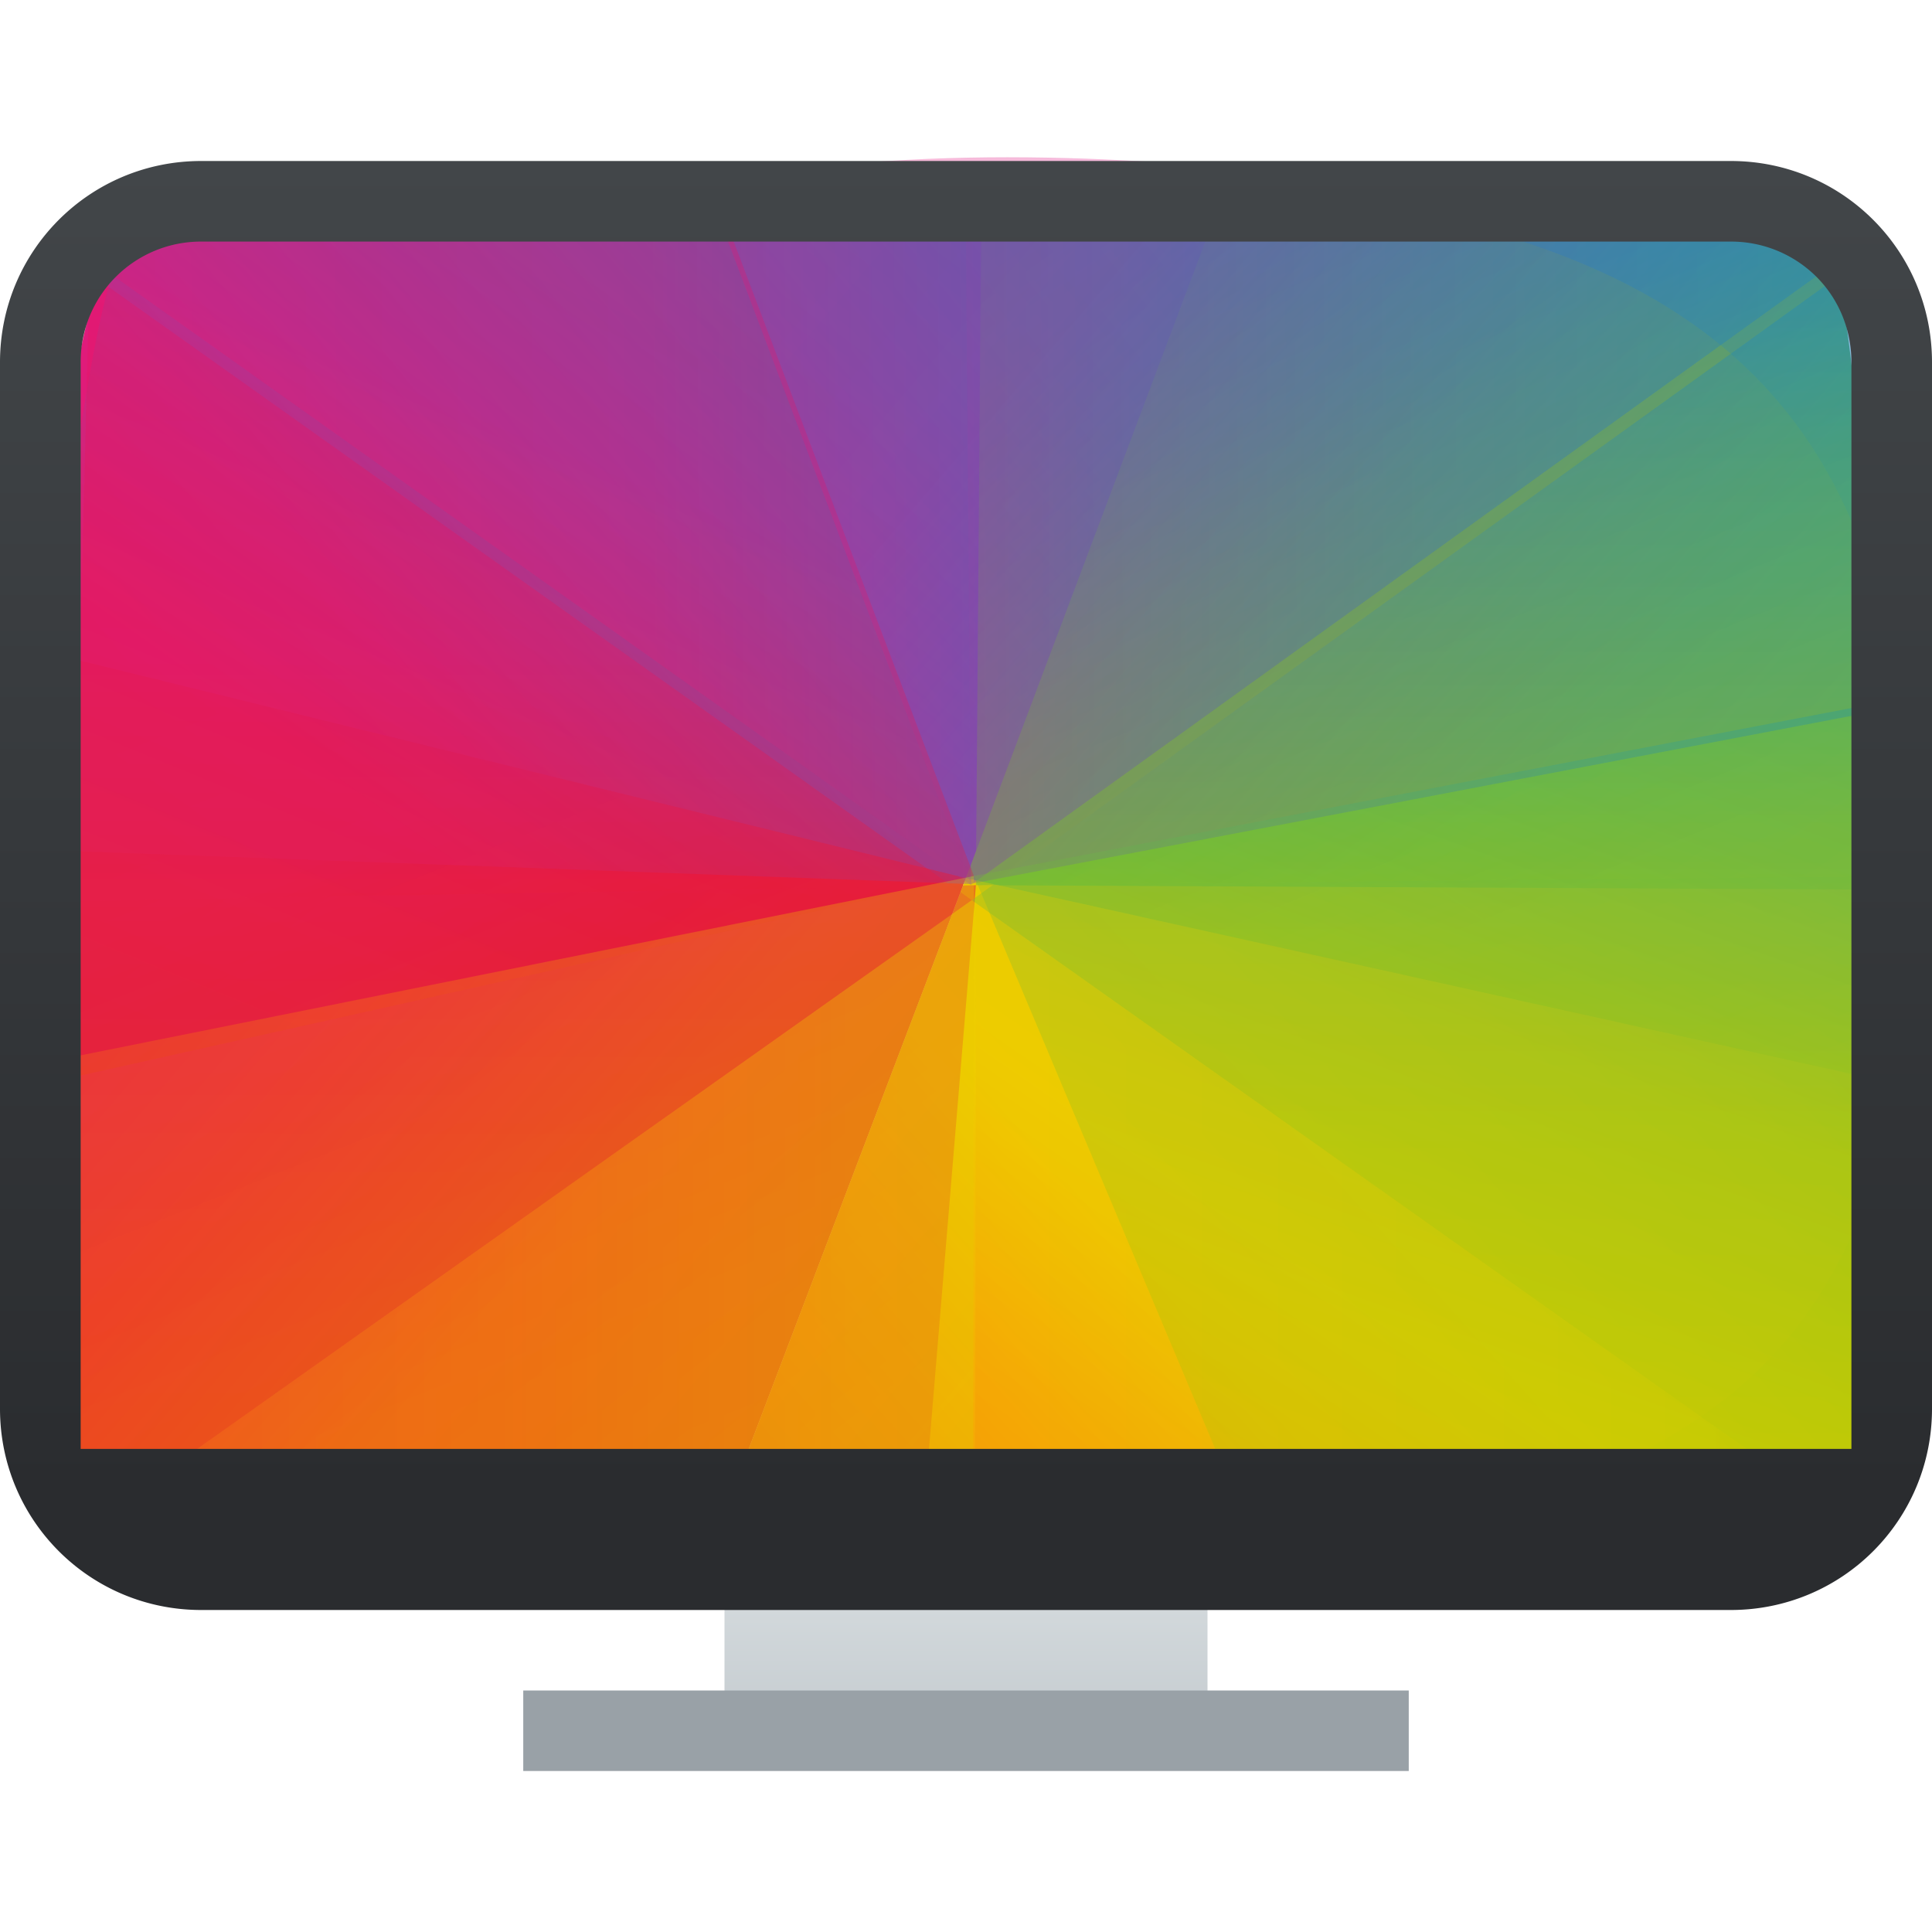 <?xml version="1.0" encoding="UTF-8" standalone="no"?>
<svg
   xmlns:dc="http://purl.org/dc/elements/1.1/"
   xmlns:cc="http://creativecommons.org/ns#"
   xmlns:rdf="http://www.w3.org/1999/02/22-rdf-syntax-ns#"
   xmlns:svg="http://www.w3.org/2000/svg"
   xmlns="http://www.w3.org/2000/svg"
   xmlns:xlink="http://www.w3.org/1999/xlink"
   xmlns:sodipodi="http://sodipodi.sourceforge.net/DTD/sodipodi-0.dtd"
   xmlns:inkscape="http://www.inkscape.org/namespaces/inkscape"
   width="48"
   height="48"
   version="1.1"
   id="svg181"
   sodipodi:docname="preferences-desktop-display-color.svg"
   inkscape:version="0.92.5 (2060ec1f9f, 2020-04-08)">
  <sodipodi:namedview
     pagecolor="#ffffff"
     bordercolor="#666666"
     borderopacity="1"
     objecttolerance="10"
     gridtolerance="10"
     guidetolerance="10"
     inkscape:pageopacity="0"
     inkscape:pageshadow="2"
     inkscape:window-width="1085"
     inkscape:window-height="480"
     id="namedview183"
     showgrid="false"
     inkscape:zoom="4.9166667"
     inkscape:cx="2.1355932"
     inkscape:cy="24"
     inkscape:window-x="0"
     inkscape:window-y="25"
     inkscape:window-maximized="0"
     inkscape:current-layer="svg181" />
  <defs
     id="defs141">
    <linearGradient
       id="a">
      <stop
         stop-color="#2a2c2f"
         id="stop2" />
      <stop
         offset="1"
         stop-color="#424649"
         id="stop4" />
    </linearGradient>
    <linearGradient
       id="c">
      <stop
         stop-color="#60a5e7"
         stop-opacity="0"
         id="stop7" />
      <stop
         offset="1"
         stop-color="#a6f3fb"
         stop-opacity=".258"
         id="stop9" />
    </linearGradient>
    <linearGradient
       id="d">
      <stop
         stop-color="#c61423"
         id="stop12" />
      <stop
         offset="1"
         stop-color="#dc2b41"
         id="stop14" />
    </linearGradient>
    <linearGradient
       id="e">
      <stop
         stop-color="#383e51"
         id="stop17" />
      <stop
         offset="1"
         stop-color="#655c6f"
         stop-opacity="0"
         id="stop19" />
    </linearGradient>
    <linearGradient
       id="b">
      <stop
         stop-color="#c6cdd1"
         id="stop22" />
      <stop
         offset="1"
         stop-color="#e0e5e7"
         id="stop24" />
    </linearGradient>
    <linearGradient
       id="N"
       y1="547.8"
       y2="536.8"
       x2="0"
       gradientUnits="userSpaceOnUse"
       gradientTransform="matrix(1,0,0,0.545,-384.57,-255.8)">
      <stop
         stop-color="#c6cdd1"
         id="stop27" />
      <stop
         offset="1"
         stop-color="#e0e5e7"
         id="stop29" />
    </linearGradient>
    <linearGradient
       id="O"
       y1="536.8"
       y2="503.8"
       x2="0"
       gradientUnits="userSpaceOnUse"
       gradientTransform="translate(-384.57,-499.8)">
      <stop
         stop-color="#2a2c2f"
         id="stop32" />
      <stop
         offset="1"
         stop-color="#424649"
         id="stop34" />
    </linearGradient>
    <linearGradient
       id="f"
       y1="41.22"
       x1="24.392"
       y2="25.343"
       x2="20.643"
       gradientUnits="userSpaceOnUse">
      <stop
         stop-color="#334545"
         id="stop37" />
      <stop
         offset="1"
         stop-color="#536161"
         id="stop39" />
    </linearGradient>
    <linearGradient
       id="g">
      <stop
         stop-color="#e81877"
         id="stop42" />
      <stop
         offset=".312"
         stop-color="#dd1d8c"
         id="stop44" />
      <stop
         offset=".562"
         stop-color="#6d57b1"
         id="stop46" />
      <stop
         offset=".75"
         stop-color="#2a78c1"
         id="stop48" />
      <stop
         offset="1"
         stop-color="#018dcb"
         id="stop50" />
    </linearGradient>
    <linearGradient
       xlink:href="#h"
       id="n"
       y1="24.353"
       x1="8.385"
       y2="8.574"
       gradientUnits="userSpaceOnUse"
       x2="23.846"
       gradientTransform="matrix(1,0,0,-1,384.571,547.798)" />
    <linearGradient
       id="h">
      <stop
         stop-color="#e51561"
         id="stop54" />
      <stop
         offset=".312"
         stop-color="#e4156c"
         id="stop56" />
      <stop
         offset=".562"
         stop-color="#e71e2c"
         id="stop58" />
      <stop
         offset=".75"
         stop-color="#e8301e"
         id="stop60" />
      <stop
         offset="1"
         stop-color="#e6320e"
         id="stop62" />
    </linearGradient>
    <linearGradient
       xlink:href="#i"
       id="p"
       y1="24.159"
       x1="8.125"
       y2="8.481"
       gradientUnits="userSpaceOnUse"
       x2="23.775"
       gradientTransform="matrix(-1,0,0,1,432.571,499.798)" />
    <linearGradient
       id="i">
      <stop
         stop-color="#bec900"
         id="stop66" />
      <stop
         offset=".312"
         stop-color="#9ec80a"
         id="stop68" />
      <stop
         offset=".562"
         stop-color="#71b93d"
         id="stop70" />
      <stop
         offset=".75"
         stop-color="#35a48f"
         id="stop72" />
      <stop
         offset="1"
         stop-color="#018fca"
         id="stop74" />
    </linearGradient>
    <linearGradient
       xlink:href="#j"
       id="r"
       y1="24.063"
       x1="8.233"
       y2="7.787"
       gradientUnits="userSpaceOnUse"
       x2="23.265"
       gradientTransform="rotate(-180,216.286,273.899)" />
    <linearGradient
       id="j">
      <stop
         stop-color="#c1cc00"
         id="stop78" />
      <stop
         offset=".312"
         stop-color="#dfcd00"
         id="stop80" />
      <stop
         offset=".562"
         stop-color="#f0cc00"
         id="stop82" />
      <stop
         offset=".75"
         stop-color="#fd8c08"
         id="stop84" />
      <stop
         offset="1"
         stop-color="#f25c13"
         id="stop86" />
    </linearGradient>
    <linearGradient
       xlink:href="#h"
       id="I"
       y1="23.961"
       x1="8.323"
       y2="8.255"
       gradientUnits="userSpaceOnUse"
       x2="23.943"
       gradientTransform="matrix(1,0,0,-1,384.571,547.798)" />
    <linearGradient
       xlink:href="#j"
       id="K"
       y1="24"
       x1="8"
       y2="8.385"
       gradientUnits="userSpaceOnUse"
       x2="24.272"
       gradientTransform="rotate(180,216.286,273.899)" />
    <linearGradient
       xlink:href="#i"
       id="M"
       y1="23.524"
       x1="7.302"
       y2="8.469"
       gradientUnits="userSpaceOnUse"
       x2="24.042"
       gradientTransform="matrix(-1,0,0,1,432.571,499.798)" />
    <linearGradient
       xlink:href="#g"
       id="l"
       y1="24.302"
       x1="8.273"
       y2="8.377"
       gradientUnits="userSpaceOnUse"
       x2="24.149" />
    <linearGradient
       xlink:href="#g"
       id="t"
       y1="24.161"
       x1="8.255"
       y2="8.402"
       gradientUnits="userSpaceOnUse"
       x2="24.093" />
    <linearGradient
       xlink:href="#h"
       id="w"
       y1="23.598"
       x1="7.49"
       y2="8.264"
       gradientUnits="userSpaceOnUse"
       x2="24.468"
       gradientTransform="matrix(1,0,0,-1,384.571,547.798)" />
    <linearGradient
       xlink:href="#j"
       id="y"
       y1="24.121"
       x1="8.371"
       y2="8.03"
       gradientUnits="userSpaceOnUse"
       x2="24.012"
       gradientTransform="rotate(180,216.286,273.899)" />
    <linearGradient
       xlink:href="#i"
       id="A"
       y1="24.08"
       x1="8.394"
       y2="8.362"
       gradientUnits="userSpaceOnUse"
       x2="24.139"
       gradientTransform="matrix(-1,0,0,1,432.571,499.798)" />
    <linearGradient
       xlink:href="#g"
       id="B"
       gradientUnits="userSpaceOnUse"
       x1="8.457"
       y1="23.998"
       x2="24.105"
       y2="8.236" />
    <linearGradient
       xlink:href="#h"
       id="C"
       y1="24.022"
       x1="8.043"
       y2="8"
       gradientUnits="userSpaceOnUse"
       x2="24"
       gradientTransform="matrix(1,0,0,-1,384.571,547.798)" />
    <linearGradient
       xlink:href="#j"
       id="D"
       y1="24"
       x1="8"
       y2="8"
       gradientUnits="userSpaceOnUse"
       x2="24"
       gradientTransform="rotate(-180,216.286,273.899)" />
    <linearGradient
       xlink:href="#i"
       id="E"
       y1="24.135"
       x1="8.192"
       y2="8.233"
       gradientUnits="userSpaceOnUse"
       x2="24.062"
       gradientTransform="matrix(-1,0,0,1,432.571,499.798)" />
    <linearGradient
       xlink:href="#g"
       id="G"
       y1="23.328"
       x1="8.059"
       y2="8.372"
       gradientUnits="userSpaceOnUse"
       x2="23.775" />
    <clipPath
       id="k">
      <rect
         width="32"
         x="8"
         y="8"
         rx="16"
         height="32"
         id="rect102" />
    </clipPath>
    <clipPath
       id="m">
      <rect
         width="32"
         x="392.571"
         y="507.798"
         rx="16"
         height="32"
         id="rect105" />
    </clipPath>
    <clipPath
       id="o">
      <rect
         width="32"
         x="392.571"
         y="507.798"
         rx="16"
         height="32"
         id="rect108" />
    </clipPath>
    <clipPath
       id="q">
      <rect
         width="32"
         x="392.571"
         y="507.798"
         rx="16"
         height="32"
         id="rect111" />
    </clipPath>
    <clipPath
       id="s">
      <rect
         width="32"
         x="8"
         y="8"
         rx="16"
         height="32"
         id="rect114" />
    </clipPath>
    <clipPath
       id="v">
      <rect
         width="32"
         x="392.571"
         y="507.798"
         rx="16"
         height="32"
         id="rect117" />
    </clipPath>
    <clipPath
       id="x">
      <rect
         width="32"
         x="392.571"
         y="507.798"
         rx="16"
         height="32"
         id="rect120" />
    </clipPath>
    <clipPath
       id="z">
      <rect
         width="32"
         x="392.571"
         y="507.798"
         rx="16"
         height="32"
         id="rect123" />
    </clipPath>
    <clipPath
       id="F">
      <rect
         width="32"
         x="8"
         y="8"
         rx="16"
         height="32"
         id="rect126" />
    </clipPath>
    <clipPath
       id="H">
      <rect
         width="32"
         x="392.571"
         y="507.798"
         rx="16"
         height="32"
         id="rect129" />
    </clipPath>
    <clipPath
       id="J">
      <rect
         width="32"
         x="392.571"
         y="507.798"
         rx="16"
         height="32"
         id="rect132" />
    </clipPath>
    <clipPath
       id="L">
      <rect
         width="32"
         x="392.571"
         y="507.798"
         rx="16"
         height="32"
         id="rect135" />
    </clipPath>
    <filter
       width="1.12"
       x="-.06"
       y="-.06"
       height="1.12"
       id="u"
       color-interpolation-filters="sRGB">
      <feGaussianBlur
         stdDeviation=".4"
         id="feGaussianBlur138" />
    </filter>
  </defs>
  <path
     d="m 24.159,10.832 c -5.838,1.535 -13.025,4.163 -13.403,5.493 -0.173,0.314 0.495,4.974 1.12,7.636 L 24,24 Z"
     transform="matrix(1.921,0.364,-0.515,1.36,-9.631,-19.418)"
     clip-path="url(#k)"
     id="path143"
     style="fill:url(#l)"
     inkscape:connector-curvature="0" />
  <path
     d="m 408.557,536.313 c -3.734,0 -5.803,1.212 -7.895,1.889 -1.321,-3.807 -3.052,-10.433 -4.198,-15.28 l 12.107,0.876 z"
     transform="matrix(1.921,0.364,-0.515,1.36,-491.112,-839.27)"
     clip-path="url(#m)"
     id="path145"
     style="fill:url(#n)"
     inkscape:connector-curvature="0" />
  <path
     d="m 408.55,510.761 c 3.708,-0.73 7.008,-1.273 7.342,-0.962 0.574,0.533 3.584,9.873 4.929,15.046 l -12.25,-1.047 z"
     transform="matrix(1.921,0.364,-0.515,1.36,-491.112,-839.27)"
     clip-path="url(#o)"
     id="path147"
     style="fill:url(#p)"
     inkscape:connector-curvature="0" />
  <path
     d="m 408.557,536.313 c 6.337,-1.695 13.12,-2.183 13.873,-4.508 0.31,-0.961 -1.61,-5.283 -1.61,-7.502 l -12.249,-0.505 z"
     transform="matrix(1.921,0.364,-0.515,1.36,-491.112,-839.27)"
     clip-path="url(#q)"
     id="path149"
     style="fill:url(#r)"
     inkscape:connector-curvature="0" />
  <path
     d="m 23.93,11.46 c -5.762,0 -10.064,0.604 -10.573,1.537 -0.331,0.607 -0.977,7.298 -0.977,10.4 L 24,24 Z"
     transform="matrix(1.989,0,0,1.408,-23.61,-11.826)"
     clip-path="url(#s)"
     id="path151"
     style="opacity:0.7;fill:url(#t);filter:url(#u)"
     inkscape:connector-curvature="0" />
  <path
     d="m 407.87,535.702 c -5.956,0 -6.454,-0.59 -10.763,-0.026 -0.104,-1.356 0.007,-8.688 0.007,-11.596 l 11.458,-0.282 z"
     transform="matrix(1.989,0,0,1.408,-788.402,-715.515)"
     clip-path="url(#v)"
     id="path153"
     style="opacity:0.7;fill:url(#w);filter:url(#u)"
     inkscape:connector-curvature="0" />
  <path
     d="m 408.56,535.636 c 8.864,0 11.678,-2.894 11.678,-11.758 l -11.667,-0.08 z"
     transform="matrix(1.989,0,0,1.408,-788.402,-715.515)"
     clip-path="url(#x)"
     id="path155"
     style="opacity:0.7;fill:url(#y);filter:url(#u)"
     inkscape:connector-curvature="0" />
  <path
     d="m 408.641,511.299 c 8.864,0 11.597,3.474 11.597,12.338 l -11.667,0.161 z"
     transform="matrix(1.989,0,0,1.408,-788.402,-715.515)"
     clip-path="url(#z)"
     id="path157"
     style="opacity:0.7;fill:url(#A);filter:url(#u)"
     inkscape:connector-curvature="0" />
  <path
     d="M 23.874,8.398 C 17.25,12.245 8.883,22.008 8.429,23.977 L 24,24 Z"
     transform="matrix(1.406,0.996,-1.406,0.996,24.119,-25.821)"
     clip-path="url(#s)"
     id="path159"
     style="opacity:0.35;fill:url(#B)"
     inkscape:connector-curvature="0" />
  <path
     d="m 408.571,539.798 c -7.337,-7.388 -11,-11.262 -15.616,-16.023 l 15.616,0.023 z"
     transform="matrix(1.406,0.996,-1.406,0.996,186.152,-906.275)"
     clip-path="url(#v)"
     id="path161"
     style="opacity:0.35;fill:url(#C)"
     inkscape:connector-curvature="0" />
  <path
     d="m 408.571,539.798 c 7.364,-3.653 11.204,-12.314 16,-16 h -16 z"
     transform="matrix(1.406,0.996,-1.406,0.996,186.152,-906.275)"
     clip-path="url(#x)"
     id="path163"
     style="opacity:0.35;fill:url(#D)"
     inkscape:connector-curvature="0" />
  <path
     d="m 408.445,508.218 c 6.409,5.87 9.963,9.238 16.126,15.58 h -16 z"
     transform="matrix(1.406,0.996,-1.406,0.996,186.152,-906.275)"
     clip-path="url(#z)"
     id="path165"
     style="opacity:0.35;fill:url(#E)"
     inkscape:connector-curvature="0" />
  <path
     d="m 23.98,11.81 c -3.284,-0.917 -8.176,-1.473 -8.282,-1.08 -0.78,2.89 -4.49,7.742 -4.49,13.266 L 24,24 Z"
     transform="matrix(0.515,1.36,-1.921,0.364,57.867,-19.418)"
     clip-path="url(#F)"
     id="path167"
     style="opacity:0.3;fill:url(#G)"
     inkscape:connector-curvature="0" />
  <path
     d="m 409.107,535.935 c -7.82,-2.059 -13.72,-3.915 -13.955,-4.417 -0.936,-0.885 0.46,-5.353 0.46,-7.72 h 12.96 z"
     transform="matrix(0.515,1.36,-1.921,0.364,819.999,-724.556)"
     clip-path="url(#H)"
     id="path169"
     style="opacity:0.3;fill:url(#I)"
     inkscape:connector-curvature="0" />
  <path
     d="m 408.748,535.718 c 1.995,0 6.535,2.425 8.28,2.084 2.01,-6.942 2.831,-9.463 7.543,-14.004 l -3.248,3.43 -12.752,-3.43 z"
     transform="matrix(0.515,1.36,-1.921,0.364,819.999,-724.556)"
     clip-path="url(#J)"
     id="path171"
     style="opacity:0.3;fill:url(#K)"
     inkscape:connector-curvature="0" />
  <path
     d="m 408.541,511.797 c 4.89,1.31 13.51,4.12 14.262,4.684 0.067,1.414 -1.213,3.095 -1.213,6.954 l -13.019,0.363 z"
     transform="matrix(0.515,1.36,-1.921,0.364,819.999,-724.556)"
     clip-path="url(#L)"
     id="path173"
     style="opacity:0.3;fill:url(#M)"
     inkscape:connector-curvature="0" />
  <path
     d="m 18,37 v 6 h 12 v -6 z"
     id="path175"
     style="fill:url(#N)"
     inkscape:connector-curvature="0" />
  <path
     d="M 5,4 C 2.23,4 0,6.23 0,9 v 26 c 0,2.77 2.23,5 5,5 h 38 c 2.77,0 5,-2.23 5,-5 V 9 C 48,6.23 45.77,4 43,4 Z m 0.004,2.002 h 38 a 3.003,3.003 0 0 1 2.125,0.875 c 0.539,0.538 0.864,1.283 0.869,2.105 V 35.998 H 2.004 V 8.99 a 2.987,2.987 0 0 1 3,-2.988 z"
     id="path177"
     style="fill:url(#O)"
     inkscape:connector-curvature="0" />
  <path
     d="m 13,42 h 22 v 2 H 13 Z"
     id="path179"
     inkscape:connector-curvature="0"
     style="fill:#99a1a7" />
</svg>
